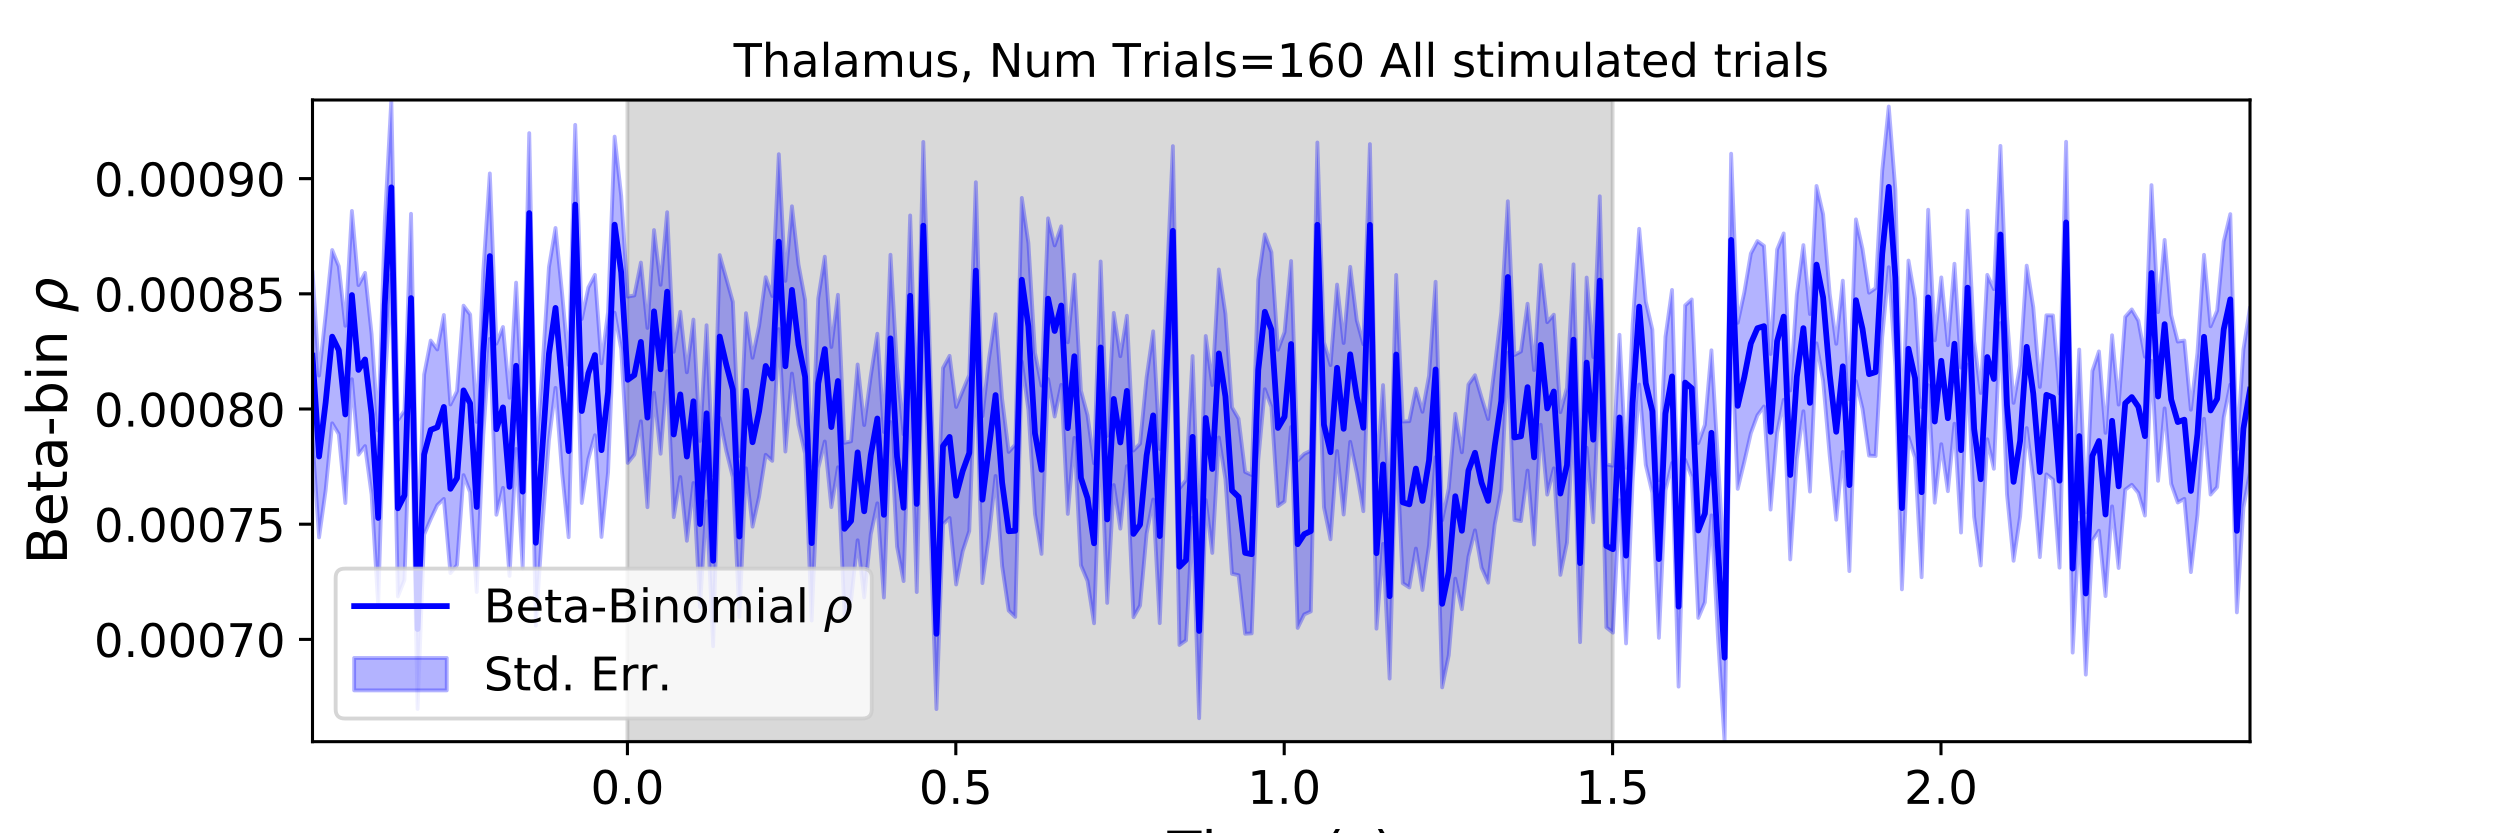 <?xml version="1.0" encoding="utf-8" standalone="no"?>
<!DOCTYPE svg PUBLIC "-//W3C//DTD SVG 1.1//EN"
  "http://www.w3.org/Graphics/SVG/1.1/DTD/svg11.dtd">
<!-- Created with matplotlib (https://matplotlib.org/) -->
<svg height="216pt" version="1.1" viewBox="0 0 648 216" width="648pt" xmlns="http://www.w3.org/2000/svg" xmlns:xlink="http://www.w3.org/1999/xlink">
 <defs>
  <style type="text/css">
*{stroke-linecap:butt;stroke-linejoin:round;}
  </style>
 </defs>
 <g id="figure_1">
  <g id="patch_1">
   <path d="M 0 216 
L 648 216 
L 648 0 
L 0 0 
z
" style="fill:#ffffff;"/>
  </g>
  <g id="axes_1">
   <g id="patch_2">
    <path d="M 81 192.24 
L 583.2 192.24 
L 583.2 25.92 
L 81 25.92 
z
" style="fill:#ffffff;"/>
   </g>
   <g id="PolyCollection_1">
    <defs>
     <path d="M 162.629 -23.76 
L 162.629 -190.08 
L 417.985 -190.08 
L 417.985 -23.76 
L 417.985 -23.76 
L 162.629 -23.76 
z
" id="m31348ced4c" style="stroke:#808080;stroke-opacity:0.3;"/>
    </defs>
    <g clip-path="url(#p47493afdac)">
     <use style="fill:#808080;fill-opacity:0.3;stroke:#808080;stroke-opacity:0.3;" x="0" xlink:href="#m31348ced4c" y="216"/>
    </g>
   </g>
   <g id="PolyCollection_2">
    <defs>
     <path d="M 81 -145.729 
L 81 -101.893 
L 82.702 -76.707 
L 84.405 -88.914 
L 86.107 -106.276 
L 87.809 -103.475 
L 89.512 -85.605 
L 91.214 -117.707 
L 92.917 -98.149 
L 94.619 -100.376 
L 96.321 -87.794 
L 98.024 -59.111 
L 99.726 -115.816 
L 101.428 -144.786 
L 103.131 -61.396 
L 104.833 -65.65 
L 106.536 -116.88 
L 108.238 -32.23 
L 109.94 -77.46 
L 111.643 -81.418 
L 113.345 -85.075 
L 115.047 -86.684 
L 116.75 -67.458 
L 118.452 -69.524 
L 120.155 -92.845 
L 121.857 -88.406 
L 123.559 -62.556 
L 125.262 -103.164 
L 126.964 -128.189 
L 128.666 -82.573 
L 130.369 -89.554 
L 132.071 -66.731 
L 133.774 -99.636 
L 135.476 -68.631 
L 137.178 -140.05 
L 138.881 -53.839 
L 140.583 -79.562 
L 142.285 -101.875 
L 143.988 -115.462 
L 145.69 -93.561 
L 147.393 -76.752 
L 149.095 -142.277 
L 150.797 -85.614 
L 152.5 -96.986 
L 154.202 -103.189 
L 155.904 -76.82 
L 157.607 -93.56 
L 159.309 -134.94 
L 161.012 -125.522 
L 162.714 -96.011 
L 164.416 -98.147 
L 166.119 -106.801 
L 167.821 -84.531 
L 169.523 -114.214 
L 171.226 -98.381 
L 172.928 -119.787 
L 174.631 -81.957 
L 176.333 -92.35 
L 178.035 -75.829 
L 179.738 -90.803 
L 181.44 -58.625 
L 183.142 -86.023 
L 184.845 -48.483 
L 186.547 -107.648 
L 188.249 -99.147 
L 189.952 -92.292 
L 191.654 -56.052 
L 193.357 -94.623 
L 195.059 -79.488 
L 196.761 -87.261 
L 198.464 -98.119 
L 200.166 -96.54 
L 201.868 -130.696 
L 203.571 -98.952 
L 205.273 -119.164 
L 206.976 -105.91 
L 208.678 -98.4 
L 210.38 -55.147 
L 212.083 -94.582 
L 213.785 -101.562 
L 215.487 -84.558 
L 217.19 -94.883 
L 218.892 -56.644 
L 220.595 -60.342 
L 222.297 -75.958 
L 223.999 -61.142 
L 225.702 -77.457 
L 227.404 -85.542 
L 229.106 -61.119 
L 230.809 -106.609 
L 232.511 -74.358 
L 234.214 -65.377 
L 235.916 -118.507 
L 237.618 -62.54 
L 239.321 -135.786 
L 241.023 -82.365 
L 242.725 -32.204 
L 244.428 -80.139 
L 246.13 -81.734 
L 247.833 -64.5 
L 249.535 -73.118 
L 251.237 -78.365 
L 252.94 -122.934 
L 254.642 -64.855 
L 256.344 -76.966 
L 258.047 -92.632 
L 259.749 -69.342 
L 261.452 -57.739 
L 263.154 -56.097 
L 264.856 -122.281 
L 266.559 -109.794 
L 268.261 -82.77 
L 269.963 -72.425 
L 271.666 -117.751 
L 273.368 -108.034 
L 275.071 -116.256 
L 276.773 -82.789 
L 278.475 -102.51 
L 280.178 -69.478 
L 281.88 -65.418 
L 283.582 -54.446 
L 285.285 -103.644 
L 286.987 -59.721 
L 288.689 -90.281 
L 290.392 -78.974 
L 292.094 -95.182 
L 293.797 -56.008 
L 295.499 -59.036 
L 297.201 -77.668 
L 298.904 -86.533 
L 300.606 -54.483 
L 302.308 -97.764 
L 304.011 -134.219 
L 305.713 -48.82 
L 307.416 -50.021 
L 309.118 -81.813 
L 310.82 -29.83 
L 312.523 -86.393 
L 314.225 -72.681 
L 315.927 -102.613 
L 317.63 -91.801 
L 319.332 -67.274 
L 321.035 -66.904 
L 322.737 -51.733 
L 324.439 -51.828 
L 326.142 -96.721 
L 327.844 -115.113 
L 329.546 -110.526 
L 331.249 -84.82 
L 332.951 -86.016 
L 334.654 -105.3 
L 336.356 -53.24 
L 338.058 -56.74 
L 339.761 -57.512 
L 341.463 -136.403 
L 343.165 -84.552 
L 344.868 -76.213 
L 346.57 -99.081 
L 348.273 -82.63 
L 349.975 -101.475 
L 351.677 -93.378 
L 353.38 -83.491 
L 355.082 -136.779 
L 356.784 -53.039 
L 358.487 -75.041 
L 360.189 -40.112 
L 361.892 -103.459 
L 363.594 -64.837 
L 365.296 -63.726 
L 366.999 -73.812 
L 368.701 -63.071 
L 370.403 -74.724 
L 372.106 -97.497 
L 373.808 -37.833 
L 375.511 -46.136 
L 377.213 -66.01 
L 378.915 -58.095 
L 380.618 -71.701 
L 382.32 -78.535 
L 384.022 -68.849 
L 385.725 -64.965 
L 387.427 -80.027 
L 389.129 -89.04 
L 390.832 -124.556 
L 392.534 -81.223 
L 394.237 -80.927 
L 395.939 -94.024 
L 397.641 -74.862 
L 399.344 -105.903 
L 401.046 -87.794 
L 402.748 -94.604 
L 404.451 -66.989 
L 406.153 -75.367 
L 407.856 -108.439 
L 409.558 -49.539 
L 411.26 -99.966 
L 412.963 -80.627 
L 414.665 -121.397 
L 416.367 -53.376 
L 418.07 -52.017 
L 419.772 -86.358 
L 421.475 -49.219 
L 423.177 -91.412 
L 424.879 -116.337 
L 426.582 -95.507 
L 428.284 -88.238 
L 429.986 -50.669 
L 431.689 -88.878 
L 433.391 -96 
L 435.094 -38.026 
L 436.796 -96.815 
L 438.498 -92.342 
L 440.201 -55.838 
L 441.903 -59.874 
L 443.605 -82.424 
L 445.308 -50.567 
L 447.01 -23.76 
L 448.713 -131.464 
L 450.415 -89.288 
L 452.117 -96.266 
L 453.82 -103.694 
L 455.522 -108.345 
L 457.224 -110.641 
L 458.927 -83.914 
L 460.629 -103.803 
L 462.332 -112.367 
L 464.034 -70.994 
L 465.736 -97.045 
L 467.439 -109.401 
L 469.141 -88.576 
L 470.843 -127.015 
L 472.546 -117.349 
L 474.248 -98.059 
L 475.951 -81.287 
L 477.653 -98.845 
L 479.355 -67.97 
L 481.058 -117.221 
L 482.76 -110.044 
L 484.462 -97.907 
L 486.165 -97.806 
L 487.867 -128.547 
L 489.569 -146.738 
L 491.272 -121.019 
L 492.974 -63.239 
L 494.677 -102.73 
L 496.379 -97.375 
L 498.081 -66.381 
L 499.784 -116.166 
L 501.486 -85.699 
L 503.188 -100.861 
L 504.891 -88.683 
L 506.593 -106.173 
L 508.296 -77.961 
L 509.998 -121.481 
L 511.7 -82.042 
L 513.403 -69.426 
L 515.105 -102.143 
L 516.807 -94.493 
L 518.51 -132.244 
L 520.212 -87.933 
L 521.915 -70.642 
L 523.617 -82.114 
L 525.319 -105.048 
L 527.022 -91.62 
L 528.724 -71.584 
L 530.426 -93.046 
L 532.129 -91.693 
L 533.831 -68.86 
L 535.534 -137.422 
L 537.236 -46.843 
L 538.938 -80.539 
L 540.641 -41.138 
L 542.343 -75.854 
L 544.045 -78.447 
L 545.748 -61.495 
L 547.45 -84.748 
L 549.153 -68.765 
L 550.855 -89.064 
L 552.557 -90.342 
L 554.26 -88.236 
L 555.962 -82.371 
L 557.664 -122.441 
L 559.367 -91.371 
L 561.069 -110.141 
L 562.772 -90.587 
L 564.474 -85.748 
L 566.176 -86.705 
L 567.879 -67.71 
L 569.581 -82.495 
L 571.283 -107.448 
L 572.986 -87.807 
L 574.688 -89.732 
L 576.391 -107.837 
L 578.093 -116.309 
L 579.795 -57.271 
L 581.498 -84.438 
L 583.2 -93.633 
L 583.2 -136.337 
L 583.2 -136.337 
L 581.498 -125.414 
L 579.795 -99.566 
L 578.093 -160.502 
L 576.391 -153.439 
L 574.688 -135.497 
L 572.986 -131.42 
L 571.283 -149.951 
L 569.581 -124.525 
L 567.879 -109.799 
L 566.176 -127.729 
L 564.474 -127.457 
L 562.772 -134.345 
L 561.069 -153.82 
L 559.367 -135.096 
L 557.664 -168.02 
L 555.962 -123.537 
L 554.26 -132.881 
L 552.557 -135.798 
L 550.855 -133.867 
L 549.153 -111.133 
L 547.45 -129.101 
L 545.748 -103.802 
L 544.045 -124.916 
L 542.343 -119.833 
L 540.641 -83.199 
L 538.938 -125.394 
L 537.236 -90.43 
L 535.534 -179.248 
L 533.831 -113.967 
L 532.129 -134.24 
L 530.426 -134.276 
L 528.724 -115.713 
L 527.022 -136.374 
L 525.319 -147.146 
L 523.617 -121.44 
L 521.915 -111.575 
L 520.212 -134.089 
L 518.51 -178.187 
L 516.807 -141.055 
L 515.105 -144.754 
L 513.403 -114.14 
L 511.7 -127.583 
L 509.998 -161.403 
L 508.296 -120.691 
L 506.593 -147.635 
L 504.891 -126.521 
L 503.188 -144.095 
L 501.486 -127.792 
L 499.784 -161.635 
L 498.081 -110.469 
L 496.379 -138.574 
L 494.677 -148.467 
L 492.974 -105.359 
L 491.272 -166.883 
L 489.569 -188.384 
L 487.867 -171.713 
L 486.165 -141.319 
L 484.462 -140.133 
L 482.76 -151.468 
L 481.058 -159.142 
L 479.355 -112.559 
L 477.653 -143.252 
L 475.951 -126.89 
L 474.248 -139.883 
L 472.546 -160.463 
L 470.843 -167.799 
L 469.141 -134.595 
L 467.439 -152.472 
L 465.736 -139.646 
L 464.034 -114.79 
L 462.332 -155.493 
L 460.629 -151.33 
L 458.927 -124.233 
L 457.224 -152.275 
L 455.522 -153.514 
L 453.82 -150.292 
L 452.117 -140.191 
L 450.415 -132.332 
L 448.713 -176.158 
L 447.01 -67.329 
L 445.308 -96.445 
L 443.605 -125.207 
L 441.903 -105.892 
L 440.201 -101.156 
L 438.498 -138.39 
L 436.796 -136.845 
L 435.094 -79.502 
L 433.391 -140.85 
L 431.689 -128.707 
L 429.986 -91.515 
L 428.284 -130.602 
L 426.582 -137.872 
L 424.879 -156.696 
L 423.177 -131.823 
L 421.475 -94.724 
L 419.772 -129.227 
L 418.07 -95.286 
L 416.367 -95.624 
L 414.665 -165.13 
L 412.963 -123.452 
L 411.26 -144.06 
L 409.558 -90.548 
L 407.856 -147.479 
L 406.153 -115.464 
L 404.451 -109.167 
L 402.748 -134.432 
L 401.046 -132.486 
L 399.344 -147.321 
L 397.641 -120.074 
L 395.939 -137.269 
L 394.237 -124.907 
L 392.534 -123.983 
L 390.832 -163.841 
L 389.129 -135.096 
L 387.427 -120.907 
L 385.725 -107.384 
L 384.022 -112.937 
L 382.32 -118.743 
L 380.618 -116.346 
L 378.915 -98.767 
L 377.213 -108.743 
L 375.511 -89.354 
L 373.808 -81.16 
L 372.106 -142.966 
L 370.403 -118.642 
L 368.701 -109.266 
L 366.999 -115.273 
L 365.296 -106.824 
L 363.594 -106.749 
L 361.892 -144.741 
L 360.189 -82.831 
L 358.487 -116.186 
L 356.784 -92.186 
L 355.082 -178.654 
L 353.38 -126.78 
L 351.677 -132.974 
L 349.975 -146.835 
L 348.273 -127.089 
L 346.57 -142.234 
L 344.868 -121.373 
L 343.165 -127.311 
L 341.463 -179.066 
L 339.761 -99.176 
L 338.058 -98.352 
L 336.356 -96.662 
L 334.654 -148.351 
L 332.951 -129.904 
L 331.249 -125.347 
L 329.546 -150.625 
L 327.844 -155.249 
L 326.142 -143.487 
L 324.439 -92.877 
L 322.737 -93.677 
L 321.035 -107.488 
L 319.332 -110.43 
L 317.63 -134.646 
L 315.927 -146.151 
L 314.225 -116.191 
L 312.523 -128.912 
L 310.82 -75.096 
L 309.118 -123.717 
L 307.416 -91.59 
L 305.713 -89.399 
L 304.011 -178.127 
L 302.308 -139.379 
L 300.606 -99.617 
L 298.904 -130.125 
L 297.201 -118.221 
L 295.499 -100.995 
L 293.797 -99.223 
L 292.094 -134.163 
L 290.392 -123.668 
L 288.689 -134.894 
L 286.987 -103.008 
L 285.285 -148.223 
L 283.582 -95.91 
L 281.88 -108.391 
L 280.178 -114.763 
L 278.475 -144.814 
L 276.773 -127.27 
L 275.071 -157.355 
L 273.368 -152.395 
L 271.666 -159.408 
L 269.963 -116.056 
L 268.261 -124.573 
L 266.559 -153.017 
L 264.856 -164.702 
L 263.154 -100.752 
L 261.452 -98.867 
L 259.749 -112.588 
L 258.047 -134.559 
L 256.344 -123.039 
L 254.642 -108.136 
L 252.94 -168.77 
L 251.237 -118.839 
L 249.535 -114.718 
L 247.833 -110.521 
L 246.13 -123.762 
L 244.428 -120.612 
L 242.725 -71.252 
L 241.023 -124.462 
L 239.321 -179.211 
L 237.618 -108.241 
L 235.916 -160.161 
L 234.214 -103.422 
L 232.511 -120.894 
L 230.809 -149.966 
L 229.106 -104.013 
L 227.404 -129.498 
L 225.702 -118.566 
L 223.999 -105.824 
L 222.297 -121.526 
L 220.595 -101.615 
L 218.892 -101.225 
L 217.19 -139.597 
L 215.487 -126.066 
L 213.785 -149.466 
L 212.083 -138.642 
L 210.38 -95.313 
L 208.678 -138.254 
L 206.976 -147.407 
L 205.273 -162.537 
L 203.571 -143.202 
L 201.868 -176.035 
L 200.166 -139.269 
L 198.464 -144.155 
L 196.761 -131.555 
L 195.059 -123.264 
L 193.357 -134.826 
L 191.654 -97.816 
L 189.952 -137.749 
L 188.249 -143.844 
L 186.547 -149.877 
L 184.845 -92.844 
L 183.142 -131.7 
L 181.44 -101.704 
L 179.738 -133.161 
L 178.035 -119.501 
L 176.333 -135.181 
L 174.631 -124.818 
L 172.928 -161 
L 171.226 -142.181 
L 169.523 -156.376 
L 167.821 -130.998 
L 166.119 -147.945 
L 164.416 -139.413 
L 162.714 -139.123 
L 161.012 -165.233 
L 159.309 -180.586 
L 157.607 -135.148 
L 155.904 -121.832 
L 154.202 -144.743 
L 152.5 -141.477 
L 150.797 -133.32 
L 149.095 -183.636 
L 147.393 -121.397 
L 145.69 -139.995 
L 143.988 -156.91 
L 142.285 -146.758 
L 140.583 -120.354 
L 138.881 -96.801 
L 137.178 -181.493 
L 135.476 -108.505 
L 133.774 -142.746 
L 132.071 -112.906 
L 130.369 -131.242 
L 128.666 -126.929 
L 126.964 -171.042 
L 125.262 -145.623 
L 123.559 -106.642 
L 121.857 -134.493 
L 120.155 -136.772 
L 118.452 -114.612 
L 116.75 -111.158 
L 115.047 -134.354 
L 113.345 -125.418 
L 111.643 -127.725 
L 109.94 -118.918 
L 108.238 -73.69 
L 106.536 -160.587 
L 104.833 -109.546 
L 103.131 -107.107 
L 101.428 -190.08 
L 99.726 -158.211 
L 98.024 -104.395 
L 96.321 -129.368 
L 94.619 -145.274 
L 92.917 -142.098 
L 91.214 -161.329 
L 89.512 -131.558 
L 87.809 -147.005 
L 86.107 -151.192 
L 84.405 -134.432 
L 82.702 -118.658 
L 81 -145.729 
z
" id="m3ec4274d24" style="stroke:#0000ff;stroke-opacity:0.3;"/>
    </defs>
    <g clip-path="url(#p47493afdac)">
     <use style="fill:#0000ff;fill-opacity:0.3;stroke:#0000ff;stroke-opacity:0.3;" x="0" xlink:href="#m3ec4274d24" y="216"/>
    </g>
   </g>
   <g id="matplotlib.axis_1">
    <g id="xtick_1">
     <g id="line2d_1">
      <defs>
       <path d="M 0 0 
L 0 3.5 
" id="m79a6d64e6c" style="stroke:#000000;stroke-width:0.8;"/>
      </defs>
      <g>
       <use style="stroke:#000000;stroke-width:0.8;" x="162.629" xlink:href="#m79a6d64e6c" y="192.24"/>
      </g>
     </g>
     <g id="text_1">
      <!-- 0.0 -->
      <defs>
       <path d="M 31.781 66.406 
Q 24.172 66.406 20.328 58.906 
Q 16.5 51.422 16.5 36.375 
Q 16.5 21.391 20.328 13.891 
Q 24.172 6.391 31.781 6.391 
Q 39.453 6.391 43.281 13.891 
Q 47.125 21.391 47.125 36.375 
Q 47.125 51.422 43.281 58.906 
Q 39.453 66.406 31.781 66.406 
z
M 31.781 74.219 
Q 44.047 74.219 50.516 64.516 
Q 56.984 54.828 56.984 36.375 
Q 56.984 17.969 50.516 8.266 
Q 44.047 -1.422 31.781 -1.422 
Q 19.531 -1.422 13.062 8.266 
Q 6.594 17.969 6.594 36.375 
Q 6.594 54.828 13.062 64.516 
Q 19.531 74.219 31.781 74.219 
z
" id="DejaVuSans-48"/>
       <path d="M 10.688 12.406 
L 21 12.406 
L 21 0 
L 10.688 0 
z
" id="DejaVuSans-46"/>
      </defs>
      <g transform="translate(153.087 208.358)scale(0.12 -0.12)">
       <use xlink:href="#DejaVuSans-48"/>
       <use x="63.623" xlink:href="#DejaVuSans-46"/>
       <use x="95.41" xlink:href="#DejaVuSans-48"/>
      </g>
     </g>
    </g>
    <g id="xtick_2">
     <g id="line2d_2">
      <g>
       <use style="stroke:#000000;stroke-width:0.8;" x="247.747" xlink:href="#m79a6d64e6c" y="192.24"/>
      </g>
     </g>
     <g id="text_2">
      <!-- 0.5 -->
      <defs>
       <path d="M 10.797 72.906 
L 49.516 72.906 
L 49.516 64.594 
L 19.828 64.594 
L 19.828 46.734 
Q 21.969 47.469 24.109 47.828 
Q 26.266 48.188 28.422 48.188 
Q 40.625 48.188 47.75 41.5 
Q 54.891 34.812 54.891 23.391 
Q 54.891 11.625 47.562 5.094 
Q 40.234 -1.422 26.906 -1.422 
Q 22.312 -1.422 17.547 -0.641 
Q 12.797 0.141 7.719 1.703 
L 7.719 11.625 
Q 12.109 9.234 16.797 8.062 
Q 21.484 6.891 26.703 6.891 
Q 35.156 6.891 40.078 11.328 
Q 45.016 15.766 45.016 23.391 
Q 45.016 31 40.078 35.438 
Q 35.156 39.891 26.703 39.891 
Q 22.75 39.891 18.812 39.016 
Q 14.891 38.141 10.797 36.281 
z
" id="DejaVuSans-53"/>
      </defs>
      <g transform="translate(238.206 208.358)scale(0.12 -0.12)">
       <use xlink:href="#DejaVuSans-48"/>
       <use x="63.623" xlink:href="#DejaVuSans-46"/>
       <use x="95.41" xlink:href="#DejaVuSans-53"/>
      </g>
     </g>
    </g>
    <g id="xtick_3">
     <g id="line2d_3">
      <g>
       <use style="stroke:#000000;stroke-width:0.8;" x="332.866" xlink:href="#m79a6d64e6c" y="192.24"/>
      </g>
     </g>
     <g id="text_3">
      <!-- 1.0 -->
      <defs>
       <path d="M 12.406 8.297 
L 28.516 8.297 
L 28.516 63.922 
L 10.984 60.406 
L 10.984 69.391 
L 28.422 72.906 
L 38.281 72.906 
L 38.281 8.297 
L 54.391 8.297 
L 54.391 0 
L 12.406 0 
z
" id="DejaVuSans-49"/>
      </defs>
      <g transform="translate(323.324 208.358)scale(0.12 -0.12)">
       <use xlink:href="#DejaVuSans-49"/>
       <use x="63.623" xlink:href="#DejaVuSans-46"/>
       <use x="95.41" xlink:href="#DejaVuSans-48"/>
      </g>
     </g>
    </g>
    <g id="xtick_4">
     <g id="line2d_4">
      <g>
       <use style="stroke:#000000;stroke-width:0.8;" x="417.985" xlink:href="#m79a6d64e6c" y="192.24"/>
      </g>
     </g>
     <g id="text_4">
      <!-- 1.5 -->
      <g transform="translate(408.443 208.358)scale(0.12 -0.12)">
       <use xlink:href="#DejaVuSans-49"/>
       <use x="63.623" xlink:href="#DejaVuSans-46"/>
       <use x="95.41" xlink:href="#DejaVuSans-53"/>
      </g>
     </g>
    </g>
    <g id="xtick_5">
     <g id="line2d_5">
      <g>
       <use style="stroke:#000000;stroke-width:0.8;" x="503.103" xlink:href="#m79a6d64e6c" y="192.24"/>
      </g>
     </g>
     <g id="text_5">
      <!-- 2.0 -->
      <defs>
       <path d="M 19.188 8.297 
L 53.609 8.297 
L 53.609 0 
L 7.328 0 
L 7.328 8.297 
Q 12.938 14.109 22.625 23.891 
Q 32.328 33.688 34.812 36.531 
Q 39.547 41.844 41.422 45.531 
Q 43.312 49.219 43.312 52.781 
Q 43.312 58.594 39.234 62.25 
Q 35.156 65.922 28.609 65.922 
Q 23.969 65.922 18.812 64.312 
Q 13.672 62.703 7.812 59.422 
L 7.812 69.391 
Q 13.766 71.781 18.938 73 
Q 24.125 74.219 28.422 74.219 
Q 39.75 74.219 46.484 68.547 
Q 53.219 62.891 53.219 53.422 
Q 53.219 48.922 51.531 44.891 
Q 49.859 40.875 45.406 35.406 
Q 44.188 33.984 37.641 27.219 
Q 31.109 20.453 19.188 8.297 
z
" id="DejaVuSans-50"/>
      </defs>
      <g transform="translate(493.561 208.358)scale(0.12 -0.12)">
       <use xlink:href="#DejaVuSans-50"/>
       <use x="63.623" xlink:href="#DejaVuSans-46"/>
       <use x="95.41" xlink:href="#DejaVuSans-48"/>
      </g>
     </g>
    </g>
    <g id="text_6">
     <!-- Time (s) -->
     <defs>
      <path d="M -0.297 72.906 
L 61.375 72.906 
L 61.375 64.594 
L 35.5 64.594 
L 35.5 0 
L 25.594 0 
L 25.594 64.594 
L -0.297 64.594 
z
" id="DejaVuSans-84"/>
      <path d="M 9.422 54.688 
L 18.406 54.688 
L 18.406 0 
L 9.422 0 
z
M 9.422 75.984 
L 18.406 75.984 
L 18.406 64.594 
L 9.422 64.594 
z
" id="DejaVuSans-105"/>
      <path d="M 52 44.188 
Q 55.375 50.25 60.062 53.125 
Q 64.75 56 71.094 56 
Q 79.641 56 84.281 50.016 
Q 88.922 44.047 88.922 33.016 
L 88.922 0 
L 79.891 0 
L 79.891 32.719 
Q 79.891 40.578 77.094 44.375 
Q 74.312 48.188 68.609 48.188 
Q 61.625 48.188 57.562 43.547 
Q 53.516 38.922 53.516 30.906 
L 53.516 0 
L 44.484 0 
L 44.484 32.719 
Q 44.484 40.625 41.703 44.406 
Q 38.922 48.188 33.109 48.188 
Q 26.219 48.188 22.156 43.531 
Q 18.109 38.875 18.109 30.906 
L 18.109 0 
L 9.078 0 
L 9.078 54.688 
L 18.109 54.688 
L 18.109 46.188 
Q 21.188 51.219 25.484 53.609 
Q 29.781 56 35.688 56 
Q 41.656 56 45.828 52.969 
Q 50 49.953 52 44.188 
z
" id="DejaVuSans-109"/>
      <path d="M 56.203 29.594 
L 56.203 25.203 
L 14.891 25.203 
Q 15.484 15.922 20.484 11.062 
Q 25.484 6.203 34.422 6.203 
Q 39.594 6.203 44.453 7.469 
Q 49.312 8.734 54.109 11.281 
L 54.109 2.781 
Q 49.266 0.734 44.188 -0.344 
Q 39.109 -1.422 33.891 -1.422 
Q 20.797 -1.422 13.156 6.188 
Q 5.516 13.812 5.516 26.812 
Q 5.516 40.234 12.766 48.109 
Q 20.016 56 32.328 56 
Q 43.359 56 49.781 48.891 
Q 56.203 41.797 56.203 29.594 
z
M 47.219 32.234 
Q 47.125 39.594 43.094 43.984 
Q 39.062 48.391 32.422 48.391 
Q 24.906 48.391 20.391 44.141 
Q 15.875 39.891 15.188 32.172 
z
" id="DejaVuSans-101"/>
      <path id="DejaVuSans-32"/>
      <path d="M 31 75.875 
Q 24.469 64.656 21.281 53.656 
Q 18.109 42.672 18.109 31.391 
Q 18.109 20.125 21.312 9.062 
Q 24.516 -2 31 -13.188 
L 23.188 -13.188 
Q 15.875 -1.703 12.234 9.375 
Q 8.594 20.453 8.594 31.391 
Q 8.594 42.281 12.203 53.312 
Q 15.828 64.359 23.188 75.875 
z
" id="DejaVuSans-40"/>
      <path d="M 44.281 53.078 
L 44.281 44.578 
Q 40.484 46.531 36.375 47.5 
Q 32.281 48.484 27.875 48.484 
Q 21.188 48.484 17.844 46.438 
Q 14.5 44.391 14.5 40.281 
Q 14.5 37.156 16.891 35.375 
Q 19.281 33.594 26.516 31.984 
L 29.594 31.297 
Q 39.156 29.25 43.188 25.516 
Q 47.219 21.781 47.219 15.094 
Q 47.219 7.469 41.188 3.016 
Q 35.156 -1.422 24.609 -1.422 
Q 20.219 -1.422 15.453 -0.562 
Q 10.688 0.297 5.422 2 
L 5.422 11.281 
Q 10.406 8.688 15.234 7.391 
Q 20.062 6.109 24.812 6.109 
Q 31.156 6.109 34.562 8.281 
Q 37.984 10.453 37.984 14.406 
Q 37.984 18.062 35.516 20.016 
Q 33.062 21.969 24.703 23.781 
L 21.578 24.516 
Q 13.234 26.266 9.516 29.906 
Q 5.812 33.547 5.812 39.891 
Q 5.812 47.609 11.281 51.797 
Q 16.75 56 26.812 56 
Q 31.781 56 36.172 55.266 
Q 40.578 54.547 44.281 53.078 
z
" id="DejaVuSans-115"/>
      <path d="M 8.016 75.875 
L 15.828 75.875 
Q 23.141 64.359 26.781 53.312 
Q 30.422 42.281 30.422 31.391 
Q 30.422 20.453 26.781 9.375 
Q 23.141 -1.703 15.828 -13.188 
L 8.016 -13.188 
Q 14.5 -2 17.703 9.062 
Q 20.906 20.125 20.906 31.391 
Q 20.906 42.672 17.703 53.656 
Q 14.5 64.656 8.016 75.875 
z
" id="DejaVuSans-41"/>
     </defs>
     <g transform="translate(302.605 225.796)scale(0.144 -0.144)">
      <use xlink:href="#DejaVuSans-84"/>
      <use x="61.037" xlink:href="#DejaVuSans-105"/>
      <use x="88.82" xlink:href="#DejaVuSans-109"/>
      <use x="186.232" xlink:href="#DejaVuSans-101"/>
      <use x="247.756" xlink:href="#DejaVuSans-32"/>
      <use x="279.543" xlink:href="#DejaVuSans-40"/>
      <use x="318.557" xlink:href="#DejaVuSans-115"/>
      <use x="370.656" xlink:href="#DejaVuSans-41"/>
     </g>
    </g>
   </g>
   <g id="matplotlib.axis_2">
    <g id="ytick_1">
     <g id="line2d_6">
      <defs>
       <path d="M 0 0 
L -3.5 0 
" id="meeb2dce22e" style="stroke:#000000;stroke-width:0.8;"/>
      </defs>
      <g>
       <use style="stroke:#000000;stroke-width:0.8;" x="81" xlink:href="#meeb2dce22e" y="165.728"/>
      </g>
     </g>
     <g id="text_7">
      <!-- 0.00070 -->
      <defs>
       <path d="M 8.203 72.906 
L 55.078 72.906 
L 55.078 68.703 
L 28.609 0 
L 18.312 0 
L 43.219 64.594 
L 8.203 64.594 
z
" id="DejaVuSans-55"/>
      </defs>
      <g transform="translate(24.376 170.288)scale(0.12 -0.12)">
       <use xlink:href="#DejaVuSans-48"/>
       <use x="63.623" xlink:href="#DejaVuSans-46"/>
       <use x="95.41" xlink:href="#DejaVuSans-48"/>
       <use x="159.033" xlink:href="#DejaVuSans-48"/>
       <use x="222.656" xlink:href="#DejaVuSans-48"/>
       <use x="286.279" xlink:href="#DejaVuSans-55"/>
       <use x="349.902" xlink:href="#DejaVuSans-48"/>
      </g>
     </g>
    </g>
    <g id="ytick_2">
     <g id="line2d_7">
      <g>
       <use style="stroke:#000000;stroke-width:0.8;" x="81" xlink:href="#meeb2dce22e" y="135.872"/>
      </g>
     </g>
     <g id="text_8">
      <!-- 0.00075 -->
      <g transform="translate(24.376 140.431)scale(0.12 -0.12)">
       <use xlink:href="#DejaVuSans-48"/>
       <use x="63.623" xlink:href="#DejaVuSans-46"/>
       <use x="95.41" xlink:href="#DejaVuSans-48"/>
       <use x="159.033" xlink:href="#DejaVuSans-48"/>
       <use x="222.656" xlink:href="#DejaVuSans-48"/>
       <use x="286.279" xlink:href="#DejaVuSans-55"/>
       <use x="349.902" xlink:href="#DejaVuSans-53"/>
      </g>
     </g>
    </g>
    <g id="ytick_3">
     <g id="line2d_8">
      <g>
       <use style="stroke:#000000;stroke-width:0.8;" x="81" xlink:href="#meeb2dce22e" y="106.016"/>
      </g>
     </g>
     <g id="text_9">
      <!-- 0.00080 -->
      <defs>
       <path d="M 31.781 34.625 
Q 24.75 34.625 20.719 30.859 
Q 16.703 27.094 16.703 20.516 
Q 16.703 13.922 20.719 10.156 
Q 24.75 6.391 31.781 6.391 
Q 38.812 6.391 42.859 10.172 
Q 46.922 13.969 46.922 20.516 
Q 46.922 27.094 42.891 30.859 
Q 38.875 34.625 31.781 34.625 
z
M 21.922 38.812 
Q 15.578 40.375 12.031 44.719 
Q 8.5 49.078 8.5 55.328 
Q 8.5 64.062 14.719 69.141 
Q 20.953 74.219 31.781 74.219 
Q 42.672 74.219 48.875 69.141 
Q 55.078 64.062 55.078 55.328 
Q 55.078 49.078 51.531 44.719 
Q 48 40.375 41.703 38.812 
Q 48.828 37.156 52.797 32.312 
Q 56.781 27.484 56.781 20.516 
Q 56.781 9.906 50.312 4.234 
Q 43.844 -1.422 31.781 -1.422 
Q 19.734 -1.422 13.25 4.234 
Q 6.781 9.906 6.781 20.516 
Q 6.781 27.484 10.781 32.312 
Q 14.797 37.156 21.922 38.812 
z
M 18.312 54.391 
Q 18.312 48.734 21.844 45.562 
Q 25.391 42.391 31.781 42.391 
Q 38.141 42.391 41.719 45.562 
Q 45.312 48.734 45.312 54.391 
Q 45.312 60.062 41.719 63.234 
Q 38.141 66.406 31.781 66.406 
Q 25.391 66.406 21.844 63.234 
Q 18.312 60.062 18.312 54.391 
z
" id="DejaVuSans-56"/>
      </defs>
      <g transform="translate(24.376 110.575)scale(0.12 -0.12)">
       <use xlink:href="#DejaVuSans-48"/>
       <use x="63.623" xlink:href="#DejaVuSans-46"/>
       <use x="95.41" xlink:href="#DejaVuSans-48"/>
       <use x="159.033" xlink:href="#DejaVuSans-48"/>
       <use x="222.656" xlink:href="#DejaVuSans-48"/>
       <use x="286.279" xlink:href="#DejaVuSans-56"/>
       <use x="349.902" xlink:href="#DejaVuSans-48"/>
      </g>
     </g>
    </g>
    <g id="ytick_4">
     <g id="line2d_9">
      <g>
       <use style="stroke:#000000;stroke-width:0.8;" x="81" xlink:href="#meeb2dce22e" y="76.159"/>
      </g>
     </g>
     <g id="text_10">
      <!-- 0.00085 -->
      <g transform="translate(24.376 80.718)scale(0.12 -0.12)">
       <use xlink:href="#DejaVuSans-48"/>
       <use x="63.623" xlink:href="#DejaVuSans-46"/>
       <use x="95.41" xlink:href="#DejaVuSans-48"/>
       <use x="159.033" xlink:href="#DejaVuSans-48"/>
       <use x="222.656" xlink:href="#DejaVuSans-48"/>
       <use x="286.279" xlink:href="#DejaVuSans-56"/>
       <use x="349.902" xlink:href="#DejaVuSans-53"/>
      </g>
     </g>
    </g>
    <g id="ytick_5">
     <g id="line2d_10">
      <g>
       <use style="stroke:#000000;stroke-width:0.8;" x="81" xlink:href="#meeb2dce22e" y="46.303"/>
      </g>
     </g>
     <g id="text_11">
      <!-- 0.00090 -->
      <defs>
       <path d="M 10.984 1.516 
L 10.984 10.5 
Q 14.703 8.734 18.5 7.812 
Q 22.312 6.891 25.984 6.891 
Q 35.75 6.891 40.891 13.453 
Q 46.047 20.016 46.781 33.406 
Q 43.953 29.203 39.594 26.953 
Q 35.25 24.703 29.984 24.703 
Q 19.047 24.703 12.672 31.312 
Q 6.297 37.938 6.297 49.422 
Q 6.297 60.641 12.938 67.422 
Q 19.578 74.219 30.609 74.219 
Q 43.266 74.219 49.922 64.516 
Q 56.594 54.828 56.594 36.375 
Q 56.594 19.141 48.406 8.859 
Q 40.234 -1.422 26.422 -1.422 
Q 22.703 -1.422 18.891 -0.688 
Q 15.094 0.047 10.984 1.516 
z
M 30.609 32.422 
Q 37.25 32.422 41.125 36.953 
Q 45.016 41.5 45.016 49.422 
Q 45.016 57.281 41.125 61.844 
Q 37.25 66.406 30.609 66.406 
Q 23.969 66.406 20.094 61.844 
Q 16.219 57.281 16.219 49.422 
Q 16.219 41.5 20.094 36.953 
Q 23.969 32.422 30.609 32.422 
z
" id="DejaVuSans-57"/>
      </defs>
      <g transform="translate(24.376 50.862)scale(0.12 -0.12)">
       <use xlink:href="#DejaVuSans-48"/>
       <use x="63.623" xlink:href="#DejaVuSans-46"/>
       <use x="95.41" xlink:href="#DejaVuSans-48"/>
       <use x="159.033" xlink:href="#DejaVuSans-48"/>
       <use x="222.656" xlink:href="#DejaVuSans-48"/>
       <use x="286.279" xlink:href="#DejaVuSans-57"/>
       <use x="349.902" xlink:href="#DejaVuSans-48"/>
      </g>
     </g>
    </g>
    <g id="text_12">
     <!-- Beta-bin $\rho$ -->
     <defs>
      <path d="M 19.672 34.812 
L 19.672 8.109 
L 35.5 8.109 
Q 43.453 8.109 47.281 11.406 
Q 51.125 14.703 51.125 21.484 
Q 51.125 28.328 47.281 31.562 
Q 43.453 34.812 35.5 34.812 
z
M 19.672 64.797 
L 19.672 42.828 
L 34.281 42.828 
Q 41.5 42.828 45.031 45.531 
Q 48.578 48.25 48.578 53.812 
Q 48.578 59.328 45.031 62.062 
Q 41.5 64.797 34.281 64.797 
z
M 9.812 72.906 
L 35.016 72.906 
Q 46.297 72.906 52.391 68.219 
Q 58.5 63.531 58.5 54.891 
Q 58.5 48.188 55.375 44.234 
Q 52.25 40.281 46.188 39.312 
Q 53.469 37.75 57.5 32.781 
Q 61.531 27.828 61.531 20.406 
Q 61.531 10.641 54.891 5.312 
Q 48.25 0 35.984 0 
L 9.812 0 
z
" id="DejaVuSans-66"/>
      <path d="M 18.312 70.219 
L 18.312 54.688 
L 36.812 54.688 
L 36.812 47.703 
L 18.312 47.703 
L 18.312 18.016 
Q 18.312 11.328 20.141 9.422 
Q 21.969 7.516 27.594 7.516 
L 36.812 7.516 
L 36.812 0 
L 27.594 0 
Q 17.188 0 13.234 3.875 
Q 9.281 7.766 9.281 18.016 
L 9.281 47.703 
L 2.688 47.703 
L 2.688 54.688 
L 9.281 54.688 
L 9.281 70.219 
z
" id="DejaVuSans-116"/>
      <path d="M 34.281 27.484 
Q 23.391 27.484 19.188 25 
Q 14.984 22.516 14.984 16.5 
Q 14.984 11.719 18.141 8.906 
Q 21.297 6.109 26.703 6.109 
Q 34.188 6.109 38.703 11.406 
Q 43.219 16.703 43.219 25.484 
L 43.219 27.484 
z
M 52.203 31.203 
L 52.203 0 
L 43.219 0 
L 43.219 8.297 
Q 40.141 3.328 35.547 0.953 
Q 30.953 -1.422 24.312 -1.422 
Q 15.922 -1.422 10.953 3.297 
Q 6 8.016 6 15.922 
Q 6 25.141 12.172 29.828 
Q 18.359 34.516 30.609 34.516 
L 43.219 34.516 
L 43.219 35.406 
Q 43.219 41.609 39.141 45 
Q 35.062 48.391 27.688 48.391 
Q 23 48.391 18.547 47.266 
Q 14.109 46.141 10.016 43.891 
L 10.016 52.203 
Q 14.938 54.109 19.578 55.047 
Q 24.219 56 28.609 56 
Q 40.484 56 46.344 49.844 
Q 52.203 43.703 52.203 31.203 
z
" id="DejaVuSans-97"/>
      <path d="M 4.891 31.391 
L 31.203 31.391 
L 31.203 23.391 
L 4.891 23.391 
z
" id="DejaVuSans-45"/>
      <path d="M 48.688 27.297 
Q 48.688 37.203 44.609 42.844 
Q 40.531 48.484 33.406 48.484 
Q 26.266 48.484 22.188 42.844 
Q 18.109 37.203 18.109 27.297 
Q 18.109 17.391 22.188 11.75 
Q 26.266 6.109 33.406 6.109 
Q 40.531 6.109 44.609 11.75 
Q 48.688 17.391 48.688 27.297 
z
M 18.109 46.391 
Q 20.953 51.266 25.266 53.625 
Q 29.594 56 35.594 56 
Q 45.562 56 51.781 48.094 
Q 58.016 40.188 58.016 27.297 
Q 58.016 14.406 51.781 6.484 
Q 45.562 -1.422 35.594 -1.422 
Q 29.594 -1.422 25.266 0.953 
Q 20.953 3.328 18.109 8.203 
L 18.109 0 
L 9.078 0 
L 9.078 75.984 
L 18.109 75.984 
z
" id="DejaVuSans-98"/>
      <path d="M 54.891 33.016 
L 54.891 0 
L 45.906 0 
L 45.906 32.719 
Q 45.906 40.484 42.875 44.328 
Q 39.844 48.188 33.797 48.188 
Q 26.516 48.188 22.312 43.547 
Q 18.109 38.922 18.109 30.906 
L 18.109 0 
L 9.078 0 
L 9.078 54.688 
L 18.109 54.688 
L 18.109 46.188 
Q 21.344 51.125 25.703 53.562 
Q 30.078 56 35.797 56 
Q 45.219 56 50.047 50.172 
Q 54.891 44.344 54.891 33.016 
z
" id="DejaVuSans-110"/>
      <path d="M 18.797 44.922 
Q 22.703 49.906 30.953 54.297 
Q 34.188 56 43.062 56 
Q 53.031 56 57.719 48.094 
Q 62.406 40.188 59.906 27.297 
Q 57.375 14.406 49.609 6.484 
Q 41.844 -1.422 31.891 -1.422 
Q 25.875 -1.422 22.016 0.984 
Q 18.172 3.328 16.312 8.203 
L 10.641 -20.797 
L 1.609 -20.797 
L 10.891 26.812 
Q 13.094 38.094 18.797 44.922 
z
M 50.594 27.297 
Q 52.484 37.203 49.516 42.875 
Q 46.531 48.484 39.406 48.484 
Q 32.281 48.484 27.094 42.875 
Q 21.922 37.203 20.016 27.297 
Q 18.062 17.391 21.047 11.719 
Q 24.031 6.109 31.156 6.109 
Q 38.281 6.109 43.453 11.719 
Q 48.641 17.391 50.594 27.297 
z
" id="DejaVuSans-Oblique-961"/>
     </defs>
     <g transform="translate(17.352 146.304)rotate(-90)scale(0.144 -0.144)">
      <use transform="translate(0 0.016)" xlink:href="#DejaVuSans-66"/>
      <use transform="translate(68.604 0.016)" xlink:href="#DejaVuSans-101"/>
      <use transform="translate(130.127 0.016)" xlink:href="#DejaVuSans-116"/>
      <use transform="translate(169.336 0.016)" xlink:href="#DejaVuSans-97"/>
      <use transform="translate(230.615 0.016)" xlink:href="#DejaVuSans-45"/>
      <use transform="translate(266.699 0.016)" xlink:href="#DejaVuSans-98"/>
      <use transform="translate(330.176 0.016)" xlink:href="#DejaVuSans-105"/>
      <use transform="translate(357.959 0.016)" xlink:href="#DejaVuSans-110"/>
      <use transform="translate(421.338 0.016)" xlink:href="#DejaVuSans-32"/>
      <use transform="translate(453.125 0.016)" xlink:href="#DejaVuSans-Oblique-961"/>
     </g>
    </g>
   </g>
   <g id="line2d_11">
    <path clip-path="url(#p47493afdac)" d="M 81 92.189 
L 82.702 118.318 
L 84.405 104.327 
L 86.107 87.266 
L 87.809 90.76 
L 89.512 107.418 
L 91.214 76.482 
L 92.917 95.876 
L 94.619 93.175 
L 96.321 107.419 
L 98.024 134.247 
L 99.726 78.987 
L 101.428 48.567 
L 103.131 131.749 
L 104.833 128.402 
L 106.536 77.267 
L 108.238 163.04 
L 109.94 117.811 
L 111.643 111.428 
L 113.345 110.753 
L 115.047 105.481 
L 116.75 126.692 
L 118.452 123.932 
L 120.155 101.191 
L 121.857 104.55 
L 123.559 131.401 
L 125.262 91.606 
L 126.964 66.384 
L 128.666 111.249 
L 130.369 105.602 
L 132.071 126.181 
L 133.774 94.809 
L 135.476 127.432 
L 137.178 55.228 
L 138.881 140.68 
L 142.285 91.684 
L 143.988 79.814 
L 145.69 99.222 
L 147.393 116.925 
L 149.095 53.044 
L 150.797 106.533 
L 152.5 96.769 
L 154.202 92.034 
L 155.904 116.674 
L 157.607 101.646 
L 159.309 58.237 
L 161.012 70.623 
L 162.714 98.433 
L 164.416 97.22 
L 166.119 88.627 
L 167.821 108.236 
L 169.523 80.705 
L 171.226 95.719 
L 172.928 75.607 
L 174.631 112.613 
L 176.333 102.235 
L 178.035 118.335 
L 179.738 104.018 
L 181.44 135.835 
L 183.142 107.138 
L 184.845 145.337 
L 186.547 87.238 
L 188.249 94.505 
L 189.952 100.979 
L 191.654 139.066 
L 193.357 101.276 
L 195.059 114.624 
L 196.761 106.592 
L 198.464 94.863 
L 200.166 98.095 
L 201.868 62.634 
L 203.571 94.923 
L 205.273 75.15 
L 206.976 89.341 
L 208.678 97.673 
L 210.38 140.77 
L 212.083 99.388 
L 213.785 90.486 
L 215.487 110.688 
L 217.19 98.76 
L 218.892 137.066 
L 220.595 135.022 
L 222.297 117.258 
L 223.999 132.517 
L 225.702 117.989 
L 227.404 108.48 
L 229.106 133.434 
L 230.809 87.712 
L 232.511 118.374 
L 234.214 131.6 
L 235.916 76.666 
L 237.618 130.609 
L 239.321 58.501 
L 242.725 164.272 
L 244.428 115.624 
L 246.13 113.252 
L 247.833 128.489 
L 249.535 122.082 
L 251.237 117.398 
L 252.94 70.148 
L 254.642 129.505 
L 258.047 102.405 
L 259.749 125.035 
L 261.452 137.697 
L 263.154 137.575 
L 264.856 72.509 
L 266.559 84.594 
L 268.261 112.329 
L 269.963 121.76 
L 271.666 77.42 
L 273.368 85.785 
L 275.071 79.194 
L 276.773 110.971 
L 278.475 92.338 
L 280.178 123.88 
L 281.88 129.096 
L 283.582 140.822 
L 285.285 90.066 
L 286.987 134.636 
L 288.689 103.413 
L 290.392 114.679 
L 292.094 101.327 
L 293.797 138.385 
L 295.499 135.985 
L 297.201 118.055 
L 298.904 107.671 
L 300.606 138.95 
L 302.308 97.428 
L 304.011 59.827 
L 305.713 146.891 
L 307.416 145.195 
L 309.118 113.235 
L 310.82 163.537 
L 312.523 108.347 
L 314.225 121.564 
L 315.927 91.618 
L 317.63 102.776 
L 319.332 127.148 
L 321.035 128.804 
L 322.737 143.295 
L 324.439 143.647 
L 326.142 95.896 
L 327.844 80.819 
L 329.546 85.425 
L 331.249 110.916 
L 332.951 108.04 
L 334.654 89.174 
L 336.356 141.049 
L 338.058 138.454 
L 339.761 137.656 
L 341.463 58.265 
L 343.165 110.068 
L 344.868 117.207 
L 346.57 95.343 
L 348.273 111.14 
L 349.975 91.845 
L 351.677 102.824 
L 353.38 110.865 
L 355.082 58.283 
L 356.784 143.387 
L 358.487 120.387 
L 360.189 154.528 
L 361.892 91.9 
L 363.594 130.207 
L 365.296 130.725 
L 366.999 121.458 
L 368.701 129.832 
L 370.403 119.317 
L 372.106 95.769 
L 373.808 156.503 
L 375.511 148.255 
L 377.213 128.624 
L 378.915 137.569 
L 380.618 121.977 
L 382.32 117.361 
L 384.022 125.107 
L 385.725 129.825 
L 387.427 115.533 
L 389.129 103.932 
L 390.832 71.801 
L 392.534 113.397 
L 394.237 113.083 
L 395.939 100.354 
L 397.641 118.532 
L 399.344 89.388 
L 401.046 105.86 
L 402.748 101.482 
L 404.451 127.922 
L 406.153 120.584 
L 407.856 88.041 
L 409.558 145.956 
L 411.26 93.987 
L 412.963 113.96 
L 414.665 72.736 
L 416.367 141.5 
L 418.07 142.349 
L 419.772 108.208 
L 421.475 144.029 
L 423.177 104.382 
L 424.879 79.484 
L 426.582 99.31 
L 428.284 106.58 
L 429.986 144.908 
L 431.689 107.208 
L 433.391 97.575 
L 435.094 157.236 
L 436.796 99.17 
L 438.498 100.634 
L 440.201 137.503 
L 441.903 133.117 
L 443.605 112.185 
L 445.308 142.494 
L 447.01 170.455 
L 448.713 62.189 
L 450.415 105.19 
L 452.117 97.772 
L 453.82 89.007 
L 455.522 85.071 
L 457.224 84.542 
L 458.927 111.927 
L 460.629 88.433 
L 462.332 82.07 
L 464.034 123.108 
L 465.736 97.655 
L 467.439 85.064 
L 469.141 104.415 
L 470.843 68.593 
L 472.546 77.094 
L 474.248 97.029 
L 475.951 111.911 
L 477.653 94.952 
L 479.355 125.736 
L 481.058 77.818 
L 482.76 85.244 
L 484.462 96.98 
L 486.165 96.437 
L 487.867 65.87 
L 489.569 48.439 
L 491.272 72.049 
L 492.974 131.701 
L 494.677 90.401 
L 496.379 98.026 
L 498.081 127.575 
L 499.784 77.1 
L 501.486 109.254 
L 503.188 93.522 
L 504.891 108.398 
L 506.593 89.096 
L 508.296 116.674 
L 509.998 74.558 
L 511.7 111.188 
L 513.403 124.217 
L 515.105 92.552 
L 516.807 98.226 
L 518.51 60.784 
L 520.212 104.989 
L 521.915 124.892 
L 523.617 114.223 
L 525.319 89.903 
L 527.022 102.003 
L 528.724 122.352 
L 530.426 102.339 
L 532.129 103.033 
L 533.831 124.587 
L 535.534 57.665 
L 537.236 147.363 
L 538.938 113.033 
L 540.641 153.831 
L 542.343 118.156 
L 544.045 114.318 
L 545.748 133.351 
L 547.45 109.076 
L 549.153 126.051 
L 550.855 104.534 
L 552.557 102.93 
L 554.26 105.442 
L 555.962 113.046 
L 557.664 70.77 
L 559.367 102.767 
L 561.069 84.02 
L 562.772 103.534 
L 564.474 109.398 
L 566.176 108.783 
L 567.879 127.245 
L 569.581 112.49 
L 571.283 87.3 
L 572.986 106.387 
L 574.688 103.386 
L 576.391 85.362 
L 578.093 77.594 
L 579.795 137.582 
L 581.498 111.074 
L 583.2 101.015 
L 583.2 101.015 
" style="fill:none;stroke:#0000ff;stroke-linecap:square;stroke-width:1.5;"/>
   </g>
   <g id="patch_3">
    <path d="M 81 192.24 
L 81 25.92 
" style="fill:none;stroke:#000000;stroke-linecap:square;stroke-linejoin:miter;stroke-width:0.8;"/>
   </g>
   <g id="patch_4">
    <path d="M 583.2 192.24 
L 583.2 25.92 
" style="fill:none;stroke:#000000;stroke-linecap:square;stroke-linejoin:miter;stroke-width:0.8;"/>
   </g>
   <g id="patch_5">
    <path d="M 81 192.24 
L 583.2 192.24 
" style="fill:none;stroke:#000000;stroke-linecap:square;stroke-linejoin:miter;stroke-width:0.8;"/>
   </g>
   <g id="patch_6">
    <path d="M 81 25.92 
L 583.2 25.92 
" style="fill:none;stroke:#000000;stroke-linecap:square;stroke-linejoin:miter;stroke-width:0.8;"/>
   </g>
   <g id="text_13">
    <!-- Thalamus, Num Trials=160 All stimulated trials -->
    <defs>
     <path d="M 54.891 33.016 
L 54.891 0 
L 45.906 0 
L 45.906 32.719 
Q 45.906 40.484 42.875 44.328 
Q 39.844 48.188 33.797 48.188 
Q 26.516 48.188 22.312 43.547 
Q 18.109 38.922 18.109 30.906 
L 18.109 0 
L 9.078 0 
L 9.078 75.984 
L 18.109 75.984 
L 18.109 46.188 
Q 21.344 51.125 25.703 53.562 
Q 30.078 56 35.797 56 
Q 45.219 56 50.047 50.172 
Q 54.891 44.344 54.891 33.016 
z
" id="DejaVuSans-104"/>
     <path d="M 9.422 75.984 
L 18.406 75.984 
L 18.406 0 
L 9.422 0 
z
" id="DejaVuSans-108"/>
     <path d="M 8.5 21.578 
L 8.5 54.688 
L 17.484 54.688 
L 17.484 21.922 
Q 17.484 14.156 20.5 10.266 
Q 23.531 6.391 29.594 6.391 
Q 36.859 6.391 41.078 11.031 
Q 45.312 15.672 45.312 23.688 
L 45.312 54.688 
L 54.297 54.688 
L 54.297 0 
L 45.312 0 
L 45.312 8.406 
Q 42.047 3.422 37.719 1 
Q 33.406 -1.422 27.688 -1.422 
Q 18.266 -1.422 13.375 4.438 
Q 8.5 10.297 8.5 21.578 
z
M 31.109 56 
z
" id="DejaVuSans-117"/>
     <path d="M 11.719 12.406 
L 22.016 12.406 
L 22.016 4 
L 14.016 -11.625 
L 7.719 -11.625 
L 11.719 4 
z
" id="DejaVuSans-44"/>
     <path d="M 9.812 72.906 
L 23.094 72.906 
L 55.422 11.922 
L 55.422 72.906 
L 64.984 72.906 
L 64.984 0 
L 51.703 0 
L 19.391 60.984 
L 19.391 0 
L 9.812 0 
z
" id="DejaVuSans-78"/>
     <path d="M 41.109 46.297 
Q 39.594 47.172 37.812 47.578 
Q 36.031 48 33.891 48 
Q 26.266 48 22.188 43.047 
Q 18.109 38.094 18.109 28.812 
L 18.109 0 
L 9.078 0 
L 9.078 54.688 
L 18.109 54.688 
L 18.109 46.188 
Q 20.953 51.172 25.484 53.578 
Q 30.031 56 36.531 56 
Q 37.453 56 38.578 55.875 
Q 39.703 55.766 41.062 55.516 
z
" id="DejaVuSans-114"/>
     <path d="M 10.594 45.406 
L 73.188 45.406 
L 73.188 37.203 
L 10.594 37.203 
z
M 10.594 25.484 
L 73.188 25.484 
L 73.188 17.188 
L 10.594 17.188 
z
" id="DejaVuSans-61"/>
     <path d="M 33.016 40.375 
Q 26.375 40.375 22.484 35.828 
Q 18.609 31.297 18.609 23.391 
Q 18.609 15.531 22.484 10.953 
Q 26.375 6.391 33.016 6.391 
Q 39.656 6.391 43.531 10.953 
Q 47.406 15.531 47.406 23.391 
Q 47.406 31.297 43.531 35.828 
Q 39.656 40.375 33.016 40.375 
z
M 52.594 71.297 
L 52.594 62.312 
Q 48.875 64.062 45.094 64.984 
Q 41.312 65.922 37.594 65.922 
Q 27.828 65.922 22.672 59.328 
Q 17.531 52.734 16.797 39.406 
Q 19.672 43.656 24.016 45.922 
Q 28.375 48.188 33.594 48.188 
Q 44.578 48.188 50.953 41.516 
Q 57.328 34.859 57.328 23.391 
Q 57.328 12.156 50.688 5.359 
Q 44.047 -1.422 33.016 -1.422 
Q 20.359 -1.422 13.672 8.266 
Q 6.984 17.969 6.984 36.375 
Q 6.984 53.656 15.188 63.938 
Q 23.391 74.219 37.203 74.219 
Q 40.922 74.219 44.703 73.484 
Q 48.484 72.75 52.594 71.297 
z
" id="DejaVuSans-54"/>
     <path d="M 34.188 63.188 
L 20.797 26.906 
L 47.609 26.906 
z
M 28.609 72.906 
L 39.797 72.906 
L 67.578 0 
L 57.328 0 
L 50.688 18.703 
L 17.828 18.703 
L 11.188 0 
L 0.781 0 
z
" id="DejaVuSans-65"/>
     <path d="M 45.406 46.391 
L 45.406 75.984 
L 54.391 75.984 
L 54.391 0 
L 45.406 0 
L 45.406 8.203 
Q 42.578 3.328 38.25 0.953 
Q 33.938 -1.422 27.875 -1.422 
Q 17.969 -1.422 11.734 6.484 
Q 5.516 14.406 5.516 27.297 
Q 5.516 40.188 11.734 48.094 
Q 17.969 56 27.875 56 
Q 33.938 56 38.25 53.625 
Q 42.578 51.266 45.406 46.391 
z
M 14.797 27.297 
Q 14.797 17.391 18.875 11.75 
Q 22.953 6.109 30.078 6.109 
Q 37.203 6.109 41.297 11.75 
Q 45.406 17.391 45.406 27.297 
Q 45.406 37.203 41.297 42.844 
Q 37.203 48.484 30.078 48.484 
Q 22.953 48.484 18.875 42.844 
Q 14.797 37.203 14.797 27.297 
z
" id="DejaVuSans-100"/>
    </defs>
    <g transform="translate(190.147 19.92)scale(0.12 -0.12)">
     <use xlink:href="#DejaVuSans-84"/>
     <use x="61.084" xlink:href="#DejaVuSans-104"/>
     <use x="124.463" xlink:href="#DejaVuSans-97"/>
     <use x="185.742" xlink:href="#DejaVuSans-108"/>
     <use x="213.525" xlink:href="#DejaVuSans-97"/>
     <use x="274.805" xlink:href="#DejaVuSans-109"/>
     <use x="372.217" xlink:href="#DejaVuSans-117"/>
     <use x="435.596" xlink:href="#DejaVuSans-115"/>
     <use x="487.695" xlink:href="#DejaVuSans-44"/>
     <use x="519.482" xlink:href="#DejaVuSans-32"/>
     <use x="551.27" xlink:href="#DejaVuSans-78"/>
     <use x="626.074" xlink:href="#DejaVuSans-117"/>
     <use x="689.453" xlink:href="#DejaVuSans-109"/>
     <use x="786.865" xlink:href="#DejaVuSans-32"/>
     <use x="818.652" xlink:href="#DejaVuSans-84"/>
     <use x="879.518" xlink:href="#DejaVuSans-114"/>
     <use x="920.631" xlink:href="#DejaVuSans-105"/>
     <use x="948.414" xlink:href="#DejaVuSans-97"/>
     <use x="1009.693" xlink:href="#DejaVuSans-108"/>
     <use x="1037.477" xlink:href="#DejaVuSans-115"/>
     <use x="1089.576" xlink:href="#DejaVuSans-61"/>
     <use x="1173.365" xlink:href="#DejaVuSans-49"/>
     <use x="1236.988" xlink:href="#DejaVuSans-54"/>
     <use x="1300.611" xlink:href="#DejaVuSans-48"/>
     <use x="1364.234" xlink:href="#DejaVuSans-32"/>
     <use x="1396.021" xlink:href="#DejaVuSans-65"/>
     <use x="1464.43" xlink:href="#DejaVuSans-108"/>
     <use x="1492.213" xlink:href="#DejaVuSans-108"/>
     <use x="1519.996" xlink:href="#DejaVuSans-32"/>
     <use x="1551.783" xlink:href="#DejaVuSans-115"/>
     <use x="1603.883" xlink:href="#DejaVuSans-116"/>
     <use x="1643.092" xlink:href="#DejaVuSans-105"/>
     <use x="1670.875" xlink:href="#DejaVuSans-109"/>
     <use x="1768.287" xlink:href="#DejaVuSans-117"/>
     <use x="1831.666" xlink:href="#DejaVuSans-108"/>
     <use x="1859.449" xlink:href="#DejaVuSans-97"/>
     <use x="1920.729" xlink:href="#DejaVuSans-116"/>
     <use x="1959.938" xlink:href="#DejaVuSans-101"/>
     <use x="2021.461" xlink:href="#DejaVuSans-100"/>
     <use x="2084.938" xlink:href="#DejaVuSans-32"/>
     <use x="2116.725" xlink:href="#DejaVuSans-116"/>
     <use x="2155.934" xlink:href="#DejaVuSans-114"/>
     <use x="2197.047" xlink:href="#DejaVuSans-105"/>
     <use x="2224.83" xlink:href="#DejaVuSans-97"/>
     <use x="2286.109" xlink:href="#DejaVuSans-108"/>
     <use x="2313.893" xlink:href="#DejaVuSans-115"/>
    </g>
   </g>
   <g id="legend_1">
    <g id="patch_7">
     <path d="M 89.4 186.24 
L 223.56 186.24 
Q 225.96 186.24 225.96 183.84 
L 225.96 149.786 
Q 225.96 147.386 223.56 147.386 
L 89.4 147.386 
Q 87 147.386 87 149.786 
L 87 183.84 
Q 87 186.24 89.4 186.24 
z
" style="fill:#ffffff;opacity:0.8;stroke:#cccccc;stroke-linejoin:miter;"/>
    </g>
    <g id="line2d_12">
     <path d="M 91.8 157.106 
L 115.8 157.106 
" style="fill:none;stroke:#0000ff;stroke-linecap:square;stroke-width:1.5;"/>
    </g>
    <g id="line2d_13"/>
    <g id="text_14">
     <!-- Beta-Binomial $\rho$ -->
     <defs>
      <path d="M 30.609 48.391 
Q 23.391 48.391 19.188 42.75 
Q 14.984 37.109 14.984 27.297 
Q 14.984 17.484 19.156 11.844 
Q 23.344 6.203 30.609 6.203 
Q 37.797 6.203 41.984 11.859 
Q 46.188 17.531 46.188 27.297 
Q 46.188 37.016 41.984 42.703 
Q 37.797 48.391 30.609 48.391 
z
M 30.609 56 
Q 42.328 56 49.016 48.375 
Q 55.719 40.766 55.719 27.297 
Q 55.719 13.875 49.016 6.219 
Q 42.328 -1.422 30.609 -1.422 
Q 18.844 -1.422 12.172 6.219 
Q 5.516 13.875 5.516 27.297 
Q 5.516 40.766 12.172 48.375 
Q 18.844 56 30.609 56 
z
" id="DejaVuSans-111"/>
     </defs>
     <g transform="translate(125.4 161.306)scale(0.12 -0.12)">
      <use transform="translate(0 0.016)" xlink:href="#DejaVuSans-66"/>
      <use transform="translate(68.604 0.016)" xlink:href="#DejaVuSans-101"/>
      <use transform="translate(130.127 0.016)" xlink:href="#DejaVuSans-116"/>
      <use transform="translate(169.336 0.016)" xlink:href="#DejaVuSans-97"/>
      <use transform="translate(230.615 0.016)" xlink:href="#DejaVuSans-45"/>
      <use transform="translate(266.699 0.016)" xlink:href="#DejaVuSans-66"/>
      <use transform="translate(335.303 0.016)" xlink:href="#DejaVuSans-105"/>
      <use transform="translate(363.086 0.016)" xlink:href="#DejaVuSans-110"/>
      <use transform="translate(426.465 0.016)" xlink:href="#DejaVuSans-111"/>
      <use transform="translate(487.646 0.016)" xlink:href="#DejaVuSans-109"/>
      <use transform="translate(585.059 0.016)" xlink:href="#DejaVuSans-105"/>
      <use transform="translate(612.842 0.016)" xlink:href="#DejaVuSans-97"/>
      <use transform="translate(674.121 0.016)" xlink:href="#DejaVuSans-108"/>
      <use transform="translate(701.904 0.016)" xlink:href="#DejaVuSans-32"/>
      <use transform="translate(733.691 0.016)" xlink:href="#DejaVuSans-Oblique-961"/>
     </g>
    </g>
    <g id="patch_8">
     <path d="M 91.8 178.944 
L 115.8 178.944 
L 115.8 170.544 
L 91.8 170.544 
z
" style="fill:#0000ff;opacity:0.3;stroke:#0000ff;stroke-linejoin:miter;"/>
    </g>
    <g id="text_15">
     <!-- Std. Err. -->
     <defs>
      <path d="M 53.516 70.516 
L 53.516 60.891 
Q 47.906 63.578 42.922 64.891 
Q 37.938 66.219 33.297 66.219 
Q 25.25 66.219 20.875 63.094 
Q 16.5 59.969 16.5 54.203 
Q 16.5 49.359 19.406 46.891 
Q 22.312 44.438 30.422 42.922 
L 36.375 41.703 
Q 47.406 39.594 52.656 34.297 
Q 57.906 29 57.906 20.125 
Q 57.906 9.516 50.797 4.047 
Q 43.703 -1.422 29.984 -1.422 
Q 24.812 -1.422 18.969 -0.25 
Q 13.141 0.922 6.891 3.219 
L 6.891 13.375 
Q 12.891 10.016 18.656 8.297 
Q 24.422 6.594 29.984 6.594 
Q 38.422 6.594 43.016 9.906 
Q 47.609 13.234 47.609 19.391 
Q 47.609 24.75 44.312 27.781 
Q 41.016 30.812 33.5 32.328 
L 27.484 33.5 
Q 16.453 35.688 11.516 40.375 
Q 6.594 45.062 6.594 53.422 
Q 6.594 63.094 13.406 68.656 
Q 20.219 74.219 32.172 74.219 
Q 37.312 74.219 42.625 73.281 
Q 47.953 72.359 53.516 70.516 
z
" id="DejaVuSans-83"/>
      <path d="M 9.812 72.906 
L 55.906 72.906 
L 55.906 64.594 
L 19.672 64.594 
L 19.672 43.016 
L 54.391 43.016 
L 54.391 34.719 
L 19.672 34.719 
L 19.672 8.297 
L 56.781 8.297 
L 56.781 0 
L 9.812 0 
z
" id="DejaVuSans-69"/>
     </defs>
     <g transform="translate(125.4 178.944)scale(0.12 -0.12)">
      <use xlink:href="#DejaVuSans-83"/>
      <use x="63.477" xlink:href="#DejaVuSans-116"/>
      <use x="102.686" xlink:href="#DejaVuSans-100"/>
      <use x="166.162" xlink:href="#DejaVuSans-46"/>
      <use x="197.949" xlink:href="#DejaVuSans-32"/>
      <use x="229.736" xlink:href="#DejaVuSans-69"/>
      <use x="292.92" xlink:href="#DejaVuSans-114"/>
      <use x="334.018" xlink:href="#DejaVuSans-114"/>
      <use x="374.99" xlink:href="#DejaVuSans-46"/>
     </g>
    </g>
   </g>
  </g>
 </g>
 <defs>
  <clipPath id="p47493afdac">
   <rect height="166.32" width="502.2" x="81" y="25.92"/>
  </clipPath>
 </defs>
</svg>
